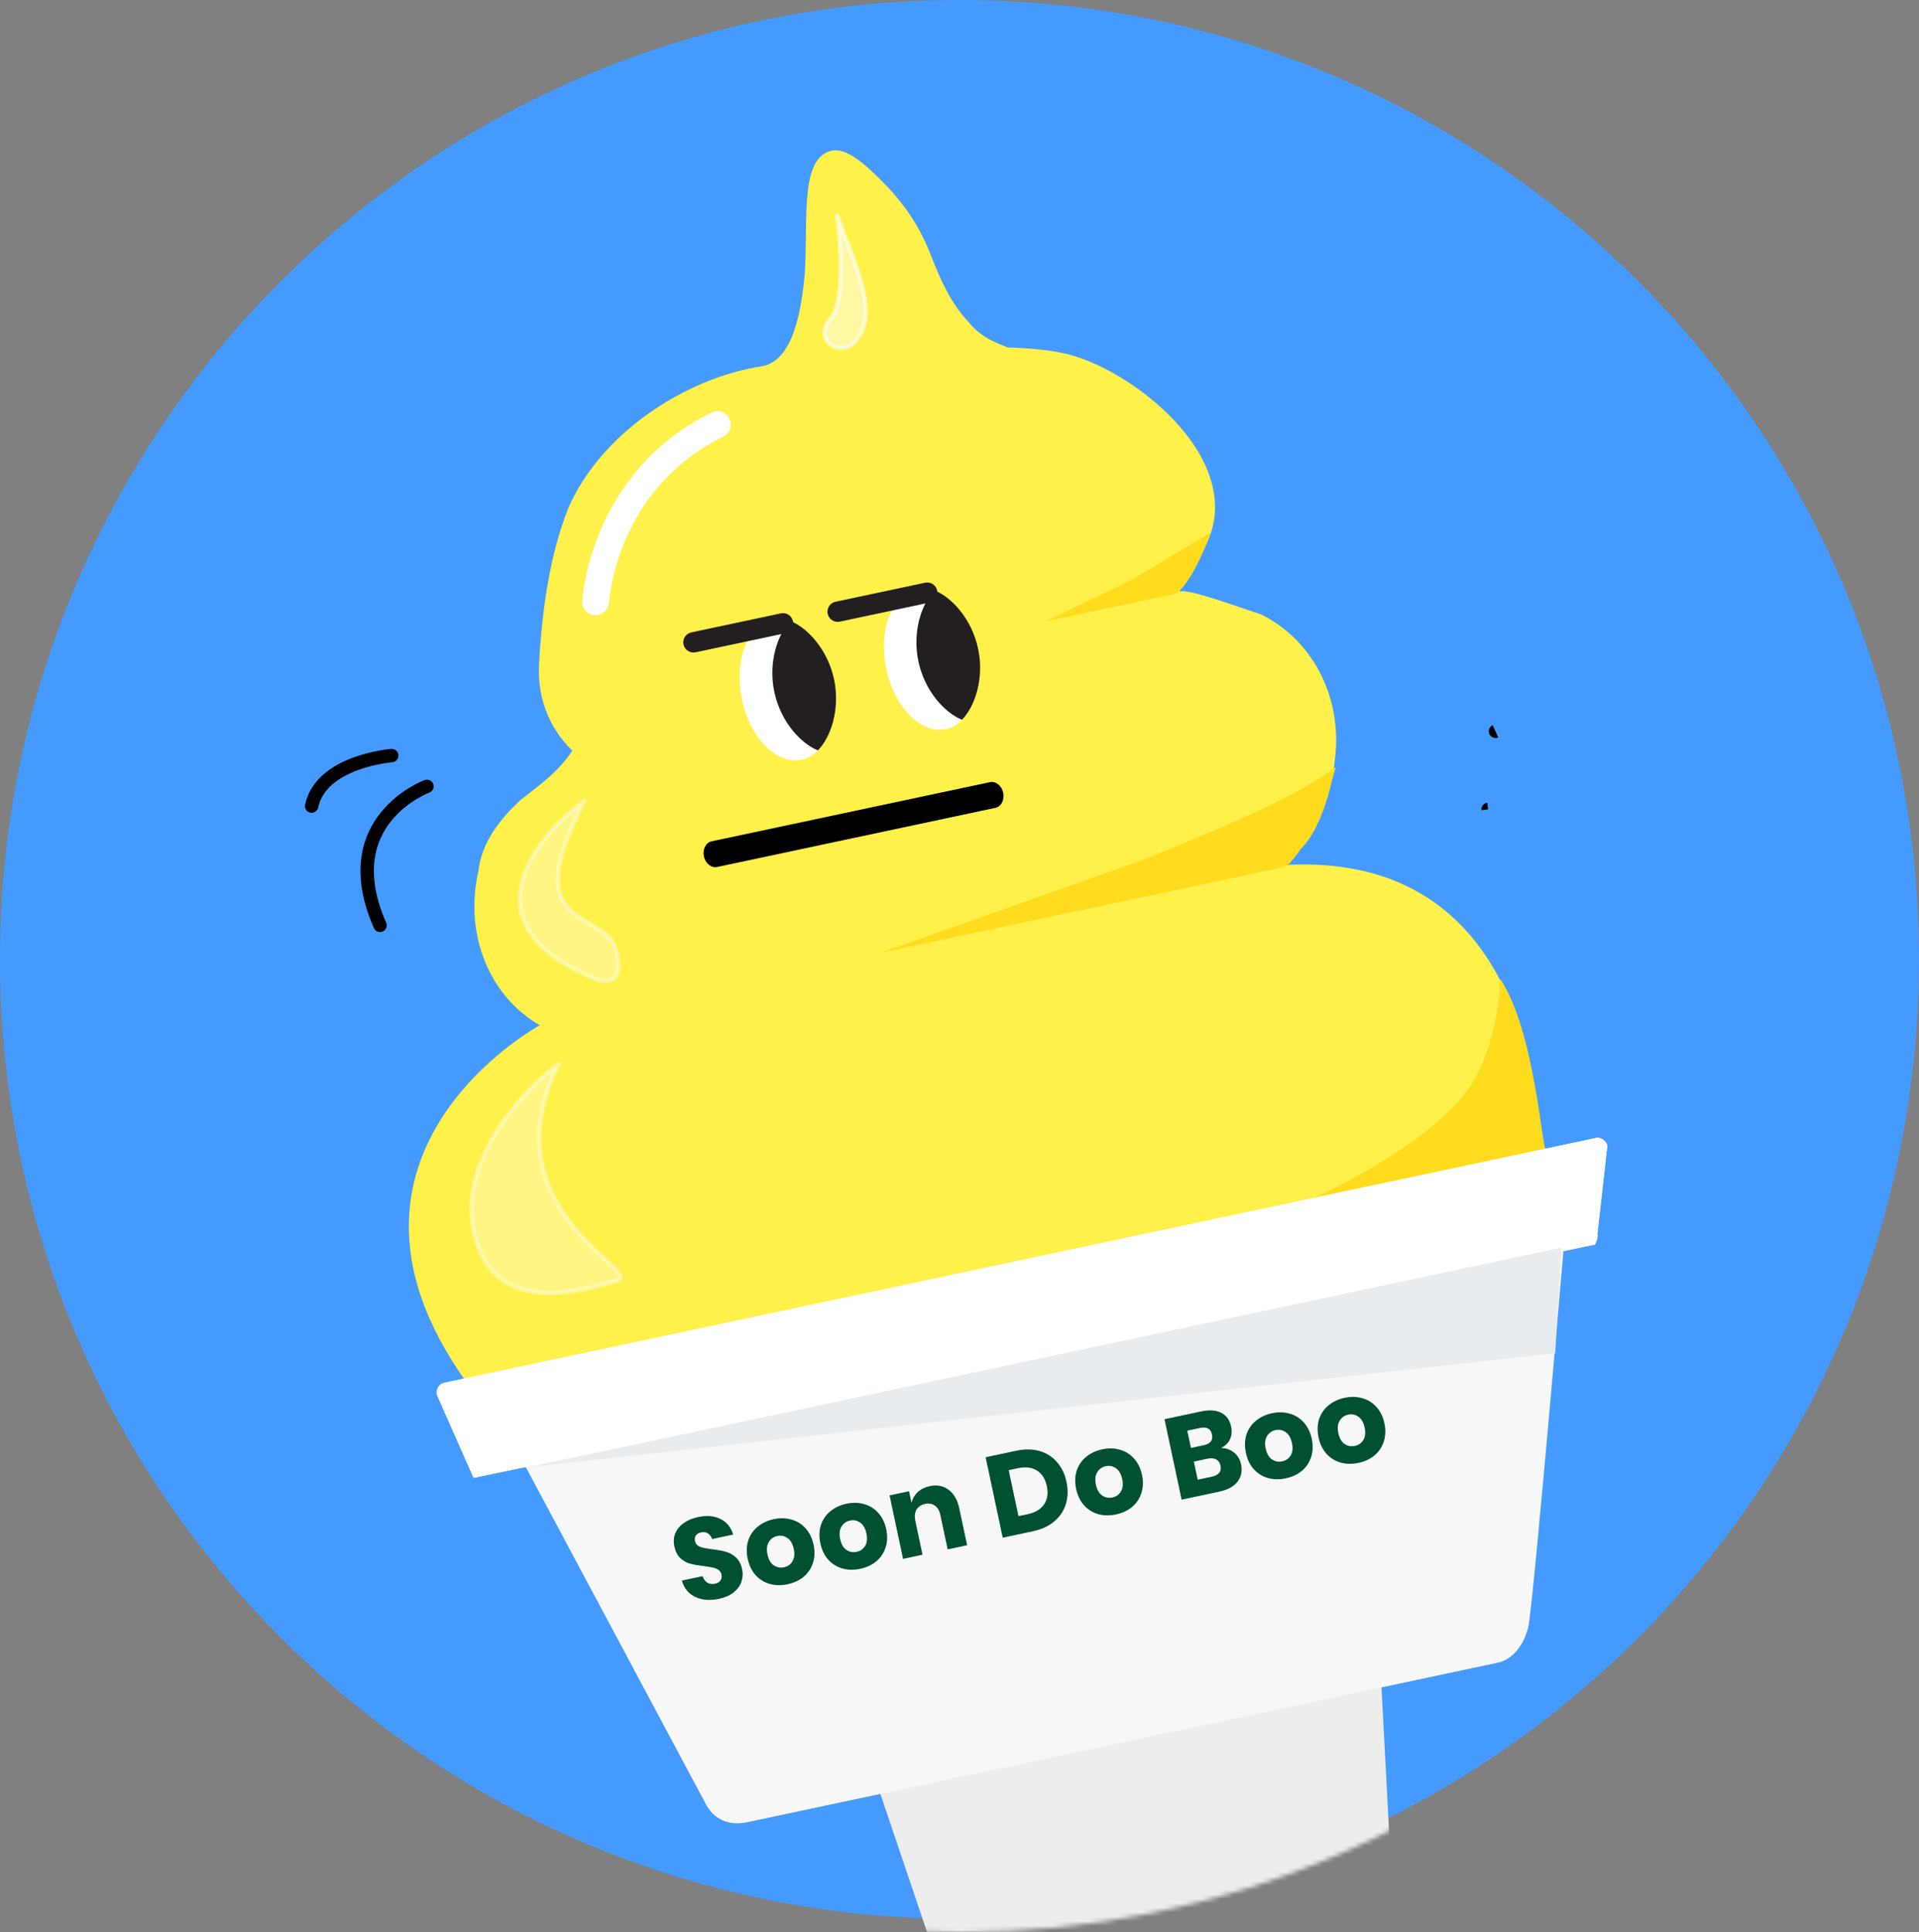 <svg width="430" height="433" viewBox="0 0 430 433" fill="none" xmlns="http://www.w3.org/2000/svg">
<rect x="0" y="0" width="430" height="433" fill="#808080" stroke="none"/>
<path d="M430 215C430 333.741 333.741 430 215 430C96.259 430 0 333.741 0 215C0 96.259 96.259 0 215 0C333.741 0 430 96.259 430 215Z" fill="#449AFF"/>
<mask id="mask0" mask-type="alpha" maskUnits="userSpaceOnUse" x="0" y="3" width="430" height="430">
<path d="M430 218C430 336.741 333.741 433 215 433C96.259 433 0 336.741 0 218C0 99.259 96.259 3 215 3C333.741 3 430 99.259 430 218Z" fill="#449AFF"/>
</mask>
<g mask="url(#mask0)">
<path d="M282.655 194.295C294.145 192.924 298.704 179.103 299.383 167.177C299.843 154.227 293.13 142.802 282.383 137.589C280.116 137 263.81 130.827 264.245 132.876C264.835 130.609 266.448 128.124 268.062 125.639C282.215 106.566 257.3 85.086 241.212 79.938C235.435 77.953 225.777 77.864 225.777 77.864C225.777 77.864 222.267 76.468 221.025 75.661C219.782 74.854 218.54 74.047 217.079 72.215C212.916 67.745 210.802 62.839 208.471 56.909C206.139 50.978 203.001 46.29 198.837 41.82C196.135 39.182 190.511 32.88 186.412 33.751C179.239 35.276 181.046 48.815 180.368 60.74C179.472 71.641 177.115 80.71 170.967 82.017C153.329 84.695 134.577 97.249 127.38 113.773C123.192 124.302 121.489 136.445 120.81 148.37C120.286 155.979 122.835 162.934 128.241 168.211C125.013 173.181 120.325 176.32 116.662 179.24C112.192 183.404 107.939 188.592 107.197 195.175C103.88 209.804 110.004 223.496 120.968 229.734C120.968 229.734 62.382 261.465 110.726 317.592L344.361 267.931C345.385 267.713 351.593 186.068 282.655 194.295Z" fill="#FFF04A"/>
<path d="M316.011 497.798L236.673 512.52C235.648 512.738 234.405 511.931 234.405 511.931L188.17 375.03L308.061 349.547L315.793 496.774C316.818 496.556 316.011 497.798 316.011 497.798Z" fill="#EEEDED"/>
<path d="M335.532 372.594C332.457 373.247 167.479 408.315 167.479 408.315C163.38 409.186 159.87 407.79 157.974 403.909L111.729 317.348L351.512 266.38C351.512 266.38 343.601 360.169 342.422 364.703C341.244 369.238 338.606 371.94 335.532 372.594Z" fill="#F8F7F7"/>
<path d="M166.301 351.674C166.503 352.625 166.443 353.553 166.12 354.457C165.814 355.357 165.236 356.146 164.385 356.824C163.551 357.499 162.463 357.979 161.121 358.264C159.098 358.694 157.328 358.555 155.809 357.848C154.291 357.14 153.285 355.915 152.79 354.173L157.43 353.187C157.642 353.852 157.994 354.337 158.485 354.641C158.993 354.942 159.57 355.023 160.216 354.886C160.777 354.767 161.186 354.52 161.444 354.145C161.702 353.771 161.777 353.328 161.668 352.818C161.571 352.36 161.336 352.01 160.965 351.769C160.611 351.524 160.194 351.356 159.712 351.263C159.227 351.153 158.564 351.045 157.725 350.939C156.503 350.79 155.489 350.615 154.682 350.413C153.889 350.191 153.153 349.779 152.474 349.177C151.809 348.555 151.353 347.666 151.108 346.51C150.88 345.44 150.955 344.455 151.333 343.558C151.71 342.661 152.332 341.907 153.197 341.297C154.075 340.666 155.135 340.218 156.375 339.955C158.381 339.528 160.071 339.666 161.446 340.369C162.838 341.068 163.788 342.234 164.295 343.867L159.579 344.869C159.367 344.292 159.047 343.872 158.618 343.608C158.202 343.323 157.696 343.244 157.102 343.371C156.592 343.479 156.204 343.704 155.939 344.044C155.691 344.381 155.623 344.813 155.735 345.34C155.825 345.765 156.039 346.101 156.376 346.349C156.726 346.577 157.134 346.739 157.598 346.836C158.063 346.932 158.726 347.04 159.586 347.159C160.825 347.304 161.851 347.495 162.665 347.73C163.475 347.949 164.221 348.368 164.904 348.986C165.586 349.605 166.052 350.501 166.301 351.674Z" fill="#005131"/>
<path d="M173.381 340.416C174.792 340.116 176.113 340.146 177.344 340.506C178.589 340.845 179.643 341.501 180.506 342.472C181.387 343.439 181.985 344.662 182.299 346.141C182.613 347.619 182.565 348.98 182.154 350.222C181.76 351.46 181.066 352.496 180.07 353.329C179.088 354.142 177.892 354.698 176.482 354.998C175.071 355.298 173.743 355.279 172.499 354.939C171.25 354.583 170.186 353.921 169.305 352.953C168.442 351.982 167.853 350.758 167.538 349.279C167.224 347.8 167.264 346.442 167.658 345.203C168.069 343.961 168.774 342.932 169.772 342.116C170.768 341.282 171.971 340.716 173.381 340.416ZM174.183 344.189C173.351 344.366 172.71 344.822 172.263 345.557C171.828 346.271 171.732 347.197 171.974 348.336C172.216 349.475 172.681 350.282 173.368 350.757C174.073 351.229 174.841 351.377 175.674 351.2C176.507 351.023 177.14 350.577 177.575 349.863C178.009 349.149 178.105 348.223 177.863 347.084C177.621 345.945 177.156 345.138 176.469 344.662C175.778 344.17 175.016 344.012 174.183 344.189Z" fill="#005131"/>
<path d="M189.663 336.954C191.074 336.655 192.395 336.685 193.626 337.045C194.871 337.384 195.925 338.039 196.789 339.01C197.669 339.978 198.267 341.201 198.581 342.679C198.896 344.158 198.847 345.518 198.436 346.76C198.042 347.999 197.348 349.035 196.352 349.868C195.37 350.681 194.174 351.237 192.764 351.537C191.353 351.837 190.025 351.817 188.781 351.478C187.533 351.121 186.468 350.459 185.587 349.492C184.724 348.521 184.135 347.296 183.82 345.817C183.506 344.339 183.546 342.98 183.94 341.742C184.351 340.5 185.056 339.471 186.055 338.654C187.05 337.821 188.253 337.254 189.663 336.954ZM190.466 340.728C189.633 340.905 188.992 341.36 188.545 342.095C188.11 342.809 188.014 343.736 188.256 344.874C188.498 346.013 188.963 346.82 189.65 347.296C190.355 347.768 191.123 347.915 191.956 347.738C192.789 347.561 193.422 347.116 193.857 346.402C194.291 345.687 194.387 344.761 194.145 343.622C193.903 342.484 193.438 341.676 192.751 341.201C192.06 340.708 191.298 340.55 190.466 340.728Z" fill="#005131"/>
<path d="M208.322 333.014C209.953 332.667 211.361 332.937 212.544 333.822C213.744 334.704 214.546 336.097 214.951 338L216.707 346.26L212.347 347.187L210.7 339.437C210.497 338.485 210.085 337.8 209.463 337.381C208.855 336.942 208.134 336.811 207.301 336.988C206.418 337.176 205.772 337.607 205.364 338.279C204.974 338.949 204.889 339.802 205.109 340.838L206.713 348.385L202.354 349.311L199.33 335.086L203.689 334.159L204.242 336.76C204.469 335.823 204.93 335.023 205.624 334.361C206.335 333.694 207.234 333.246 208.322 333.014Z" fill="#005131"/>
<path d="M238.976 332.066C239.351 333.834 239.303 335.487 238.831 337.027C238.372 338.545 237.51 339.839 236.245 340.907C234.997 341.972 233.413 342.708 231.493 343.117L224.686 344.564L220.854 326.54L227.661 325.093C229.598 324.681 231.352 324.699 232.921 325.147C234.491 325.594 235.794 326.419 236.831 327.619C237.885 328.817 238.6 330.299 238.976 332.066ZM230.281 339.297C231.98 338.936 233.202 338.206 233.945 337.106C234.705 336.003 234.912 334.636 234.565 333.004C234.218 331.372 233.473 330.207 232.33 329.509C231.204 328.807 229.791 328.637 228.091 328.998L226.026 329.437L228.216 339.736L230.281 339.297Z" fill="#005131"/>
<path d="M246.974 324.77C248.385 324.47 249.706 324.5 250.937 324.86C252.182 325.2 253.236 325.855 254.099 326.826C254.98 327.793 255.578 329.016 255.892 330.495C256.206 331.974 256.158 333.334 255.747 334.576C255.353 335.814 254.659 336.85 253.663 337.684C252.681 338.496 251.485 339.053 250.074 339.353C248.664 339.653 247.336 339.633 246.092 339.293C244.843 338.937 243.779 338.275 242.898 337.308C242.035 336.337 241.446 335.112 241.131 333.633C240.817 332.155 240.857 330.796 241.251 329.558C241.662 328.316 242.367 327.286 243.365 326.47C244.361 325.637 245.564 325.07 246.974 324.77ZM247.776 328.543C246.944 328.72 246.303 329.176 245.856 329.911C245.421 330.625 245.325 331.551 245.567 332.69C245.809 333.829 246.274 334.636 246.961 335.112C247.666 335.584 248.434 335.731 249.267 335.554C250.1 335.377 250.733 334.931 251.168 334.217C251.602 333.503 251.698 332.577 251.456 331.438C251.214 330.299 250.749 329.492 250.062 329.017C249.371 328.524 248.609 328.366 247.776 328.543Z" fill="#005131"/>
<path d="M273.605 324.464C274.747 324.488 275.717 324.833 276.516 325.498C277.331 326.159 277.851 327.017 278.075 328.07C278.404 329.617 278.142 330.934 277.29 332.021C276.454 333.105 275.076 333.851 273.156 334.259L264.768 336.042L260.937 318.018L269.12 316.278C270.956 315.888 272.46 315.986 273.632 316.571C274.805 317.157 275.548 318.189 275.863 319.668C276.094 320.756 275.998 321.726 275.576 322.58C275.15 323.417 274.493 324.045 273.605 324.464ZM266.862 324.459L269.718 323.852C271.23 323.53 271.849 322.724 271.575 321.432C271.3 320.14 270.389 319.659 268.843 319.988L266.039 320.584L266.862 324.459ZM271.485 330.911C273.099 330.567 273.766 329.733 273.484 328.407C273.347 327.761 273.028 327.305 272.527 327.038C272.022 326.755 271.379 326.696 270.598 326.862L267.513 327.518L268.375 331.572L271.485 330.911Z" fill="#005131"/>
<path d="M285.016 316.683C286.426 316.383 287.747 316.413 288.978 316.773C290.223 317.112 291.277 317.767 292.141 318.738C293.021 319.706 293.619 320.929 293.933 322.408C294.248 323.886 294.199 325.247 293.788 326.489C293.394 327.727 292.7 328.763 291.705 329.596C290.723 330.409 289.526 330.965 288.116 331.265C286.705 331.565 285.378 331.545 284.133 331.206C282.885 330.85 281.82 330.188 280.94 329.22C280.076 328.249 279.487 327.024 279.173 325.546C278.858 324.067 278.898 322.709 279.292 321.47C279.703 320.228 280.408 319.199 281.407 318.383C282.402 317.549 283.605 316.983 285.016 316.683ZM285.818 320.456C284.985 320.633 284.345 321.089 283.897 321.823C283.462 322.538 283.366 323.464 283.608 324.603C283.851 325.741 284.315 326.549 285.003 327.024C285.707 327.496 286.475 327.644 287.308 327.467C288.141 327.289 288.775 326.844 289.209 326.13C289.643 325.416 289.74 324.489 289.497 323.351C289.255 322.212 288.791 321.405 288.103 320.929C287.412 320.437 286.651 320.279 285.818 320.456Z" fill="#005131"/>
<path d="M301.298 313.221C302.708 312.921 304.029 312.951 305.26 313.311C306.505 313.651 307.559 314.306 308.423 315.277C309.304 316.244 309.901 317.467 310.215 318.946C310.53 320.425 310.481 321.785 310.07 323.027C309.677 324.265 308.982 325.301 307.987 326.135C307.005 326.947 305.809 327.504 304.398 327.804C302.987 328.103 301.66 328.084 300.415 327.744C299.167 327.388 298.102 326.726 297.222 325.759C296.358 324.788 295.769 323.563 295.455 322.084C295.14 320.606 295.18 319.247 295.574 318.009C295.985 316.767 296.69 315.737 297.689 314.921C298.684 314.088 299.887 313.521 301.298 313.221ZM302.1 316.994C301.267 317.171 300.627 317.627 300.179 318.362C299.745 319.076 299.648 320.002 299.89 321.141C300.133 322.28 300.597 323.087 301.285 323.563C301.989 324.035 302.757 324.182 303.59 324.005C304.423 323.828 305.057 323.382 305.491 322.668C305.925 321.954 306.022 321.028 305.78 319.889C305.537 318.75 305.073 317.943 304.385 317.468C303.694 316.975 302.933 316.817 302.1 316.994Z" fill="#005131"/>
<path d="M263.222 133.094L234.53 139.193C237.386 137.515 251.078 131.391 253.935 129.713C259.647 126.357 265.628 122.661 271.341 119.304C271.341 119.304 267.103 131.198 263.222 133.094Z" fill="#FFDB1E"/>
<path d="M286.972 194.449C285.947 194.667 284.922 194.885 283.898 195.103C276.725 196.627 269.552 198.152 262.379 199.677C255.206 201.201 197.384 213.492 197.384 213.492L256.219 192.658C256.219 192.658 266.501 188.485 271.406 186.371C281.218 182.144 291.029 177.916 299.381 171.857C297.985 175.367 296.758 184.958 291.442 190.286C290.635 191.529 288.946 193.495 288.946 193.495C288.946 193.495 287.996 194.231 286.972 194.449Z" fill="#FFDB1E"/>
<path d="M336.172 219.335C336.172 219.335 335.994 238.651 325.222 248.438C314.668 259.249 294.238 268.947 291.163 269.6L346.498 257.839C345.473 258.056 344.127 231.567 336.172 219.335Z" fill="#FFDB1E"/>
<path fill-rule="evenodd" clip-rule="evenodd" d="M163.455 93.804C164.188 95.29 163.578 97.088 162.092 97.822C149.937 103.818 143.539 113.118 140.155 120.973C138.459 124.908 137.528 128.466 137.022 131.029C136.77 132.309 136.625 133.334 136.543 134.027C136.503 134.373 136.478 134.635 136.464 134.804C136.457 134.888 136.453 134.949 136.45 134.985L136.448 135.018L136.448 135.021C136.359 136.674 134.948 137.943 133.294 137.856C131.64 137.769 130.369 136.357 130.456 134.702L133.452 134.86C130.456 134.702 130.456 134.701 130.457 134.699L130.457 134.696L130.457 134.686L130.459 134.661C130.46 134.64 130.462 134.613 130.464 134.58C130.468 134.513 130.475 134.421 130.485 134.305C130.504 134.073 130.535 133.743 130.584 133.327C130.682 132.496 130.85 131.315 131.136 129.868C131.706 126.978 132.748 122.999 134.644 118.598C138.443 109.781 145.701 99.217 159.438 92.441C160.924 91.708 162.722 92.318 163.455 93.804Z" fill="white"/>
<path fill-rule="evenodd" clip-rule="evenodd" d="M331.969 181.561C331.855 180.74 332.428 179.983 333.249 179.869L333.455 181.354" fill="black"/>
<path fill-rule="evenodd" clip-rule="evenodd" d="M334.46 162.511C333.709 162.861 333.384 163.754 333.734 164.504C334.084 165.255 334.976 165.58 335.727 165.231L335.727 165.23" fill="black"/>
<path fill-rule="evenodd" clip-rule="evenodd" d="M87.66 167.819C87.661 167.819 87.661 167.819 87.777 169.314L87.661 167.819C88.487 167.755 89.209 168.373 89.272 169.199C89.336 170.025 88.718 170.746 87.893 170.81C87.893 170.81 87.893 170.81 87.893 170.81L87.892 170.81L87.888 170.81L87.861 170.813C87.837 170.815 87.797 170.818 87.745 170.823C87.639 170.834 87.48 170.851 87.274 170.876C86.862 170.926 86.264 171.009 85.538 171.139C84.081 171.4 82.13 171.848 80.128 172.591C76.032 174.112 72.201 176.678 71.299 180.937C71.127 181.747 70.331 182.265 69.521 182.093C68.71 181.922 68.193 181.125 68.364 180.315C69.601 174.48 74.742 171.391 79.084 169.779C81.301 168.956 83.435 168.468 85.008 168.186C85.798 168.044 86.452 167.953 86.912 167.897C87.143 167.869 87.325 167.85 87.452 167.838C87.516 167.831 87.566 167.827 87.601 167.824L87.642 167.82L87.655 167.819L87.66 167.819Z" fill="black"/>
<path fill-rule="evenodd" clip-rule="evenodd" d="M96.186 177.614C96.185 177.614 96.185 177.614 96.184 177.614L96.151 177.627C96.121 177.639 96.072 177.658 96.007 177.685C95.875 177.739 95.676 177.824 95.422 177.942C94.914 178.177 94.189 178.542 93.345 179.052C91.652 180.075 89.517 181.659 87.696 183.911C85.883 186.153 84.379 189.056 83.918 192.76C83.457 196.467 84.027 201.079 86.526 206.754C86.86 207.512 86.516 208.397 85.758 208.731C85 209.065 84.115 208.721 83.781 207.963C81.105 201.886 80.401 196.728 80.941 192.39C81.481 188.049 83.253 184.633 85.363 182.025C87.464 179.427 89.899 177.63 91.794 176.485C92.745 175.91 93.569 175.494 94.161 175.22C94.458 175.082 94.697 174.98 94.866 174.91C94.951 174.875 95.018 174.849 95.066 174.83C95.09 174.821 95.11 174.814 95.124 174.808L95.142 174.801L95.148 174.799L95.15 174.798C95.151 174.798 95.152 174.798 95.668 176.206L95.152 174.798C95.93 174.513 96.791 174.912 97.077 175.69C97.361 176.467 96.963 177.328 96.187 177.614C96.187 177.614 96.187 177.614 96.187 177.614L96.186 177.614Z" fill="black"/>
<path d="M357.362 278.889L106.112 331.159L97.858 312.481C97.627 311.395 98.421 310.091 99.446 309.873L357.637 254.993C358.662 254.775 359.917 255.643 360.148 256.729L357.925 276.499C358.156 277.586 357.362 278.889 357.362 278.889Z" fill="white"/>
<path d="M357.388 278.885L106.137 331.154L97.884 312.476C97.653 311.39 98.446 310.086 99.471 309.868L357.663 254.988C358.687 254.77 359.943 255.638 360.174 256.724L357.951 276.495C358.182 277.581 357.388 278.885 357.388 278.885Z" fill="white"/>
<path opacity="0.6" d="M186.077 71.463C189.419 67.823 188.46 54.523 187.563 48.328C193.713 64.249 195.851 70.296 192.245 75.678C188.639 81.061 181.9 76.013 186.077 71.463Z" fill="white" fill-opacity="0.8"/>
<path opacity="0.6" fill-rule="evenodd" clip-rule="evenodd" d="M187.438 47.845C187.684 47.781 187.939 47.911 188.031 48.149C191.1 56.094 193.191 61.631 194.054 65.856C194.924 70.115 194.562 73.121 192.662 75.957C191.698 77.396 190.493 78.179 189.271 78.421C188.055 78.662 186.865 78.358 185.952 77.702C185.039 77.047 184.391 76.033 184.275 74.848C184.158 73.655 184.586 72.35 185.71 71.126C186.449 70.32 186.994 68.92 187.356 67.088C187.714 65.273 187.878 63.109 187.911 60.847C187.976 56.326 187.515 51.48 187.069 48.401C187.033 48.149 187.191 47.91 187.438 47.845ZM188.528 52.229C188.778 54.87 188.953 57.93 188.911 60.862C188.878 63.155 188.711 65.385 188.337 67.281C187.966 69.16 187.378 70.787 186.446 71.802C185.482 72.853 185.185 73.885 185.27 74.75C185.355 75.623 185.834 76.387 186.535 76.89C187.235 77.392 188.146 77.625 189.077 77.44C190.002 77.257 190.992 76.653 191.831 75.401C193.537 72.855 193.909 70.146 193.074 66.056C192.37 62.607 190.819 58.234 188.528 52.229Z" fill="white"/>
<path opacity="0.4" d="M106.128 275.904C102.697 259.763 117.413 244.166 125.2 238.385C108.798 271.211 144.76 285.113 138.274 286.95C131.788 288.787 110.417 296.081 106.128 275.904Z" fill="white" fill-opacity="0.8"/>
<path opacity="0.4" fill-rule="evenodd" clip-rule="evenodd" d="M125.521 238.002C125.698 238.151 125.75 238.402 125.647 238.609C121.588 246.733 120.783 253.651 121.728 259.484C122.674 265.324 125.38 270.119 128.411 273.98C130.985 277.259 133.777 279.846 135.919 281.83C136.303 282.186 136.666 282.522 137.003 282.84C137.555 283.36 138.043 283.834 138.437 284.26C138.826 284.681 139.146 285.08 139.342 285.448C139.532 285.805 139.665 286.247 139.469 286.672C139.279 287.087 138.857 287.305 138.409 287.432C138.105 287.518 137.766 287.617 137.395 287.725C133.862 288.756 127.493 290.613 121.341 290.182C117.931 289.942 114.548 288.999 111.739 286.794C108.923 284.585 106.73 281.146 105.638 276.009C103.885 267.758 106.776 259.687 111.035 252.992C115.296 246.293 120.967 240.905 124.902 237.984C125.087 237.846 125.344 237.854 125.521 238.002ZM111.879 253.529C107.691 260.112 104.939 267.91 106.616 275.801C107.669 280.752 109.756 283.967 112.356 286.008C114.962 288.052 118.132 288.954 121.411 289.184C127.371 289.602 133.564 287.799 137.114 286.765C137.485 286.657 137.827 286.557 138.137 286.47C138.5 286.367 138.557 286.261 138.561 286.254L138.561 286.254C138.562 286.252 138.57 286.236 138.562 286.186C138.553 286.13 138.526 286.042 138.46 285.918C138.325 285.666 138.076 285.343 137.702 284.939C137.333 284.54 136.866 284.085 136.317 283.568C135.987 283.257 135.63 282.926 135.249 282.573C133.108 280.59 130.252 277.945 127.624 274.598C124.526 270.65 121.722 265.701 120.741 259.644C119.836 254.055 120.489 247.559 123.841 240.084C120.156 243.11 115.496 247.842 111.879 253.529Z" fill="white"/>
<path opacity="0.4" d="M130.496 218.006C104.885 206.213 120.16 187.349 130.999 179.391C115.007 209.837 136.033 203.076 138.271 213.603C140.061 222.024 133.834 220.047 130.496 218.006Z" fill="white" fill-opacity="0.8"/>
<path opacity="0.4" fill-rule="evenodd" clip-rule="evenodd" d="M131.324 179.012C131.501 179.164 131.549 179.418 131.441 179.624C127.454 187.214 125.808 192.426 125.572 196.133C125.339 199.8 126.484 201.995 128.146 203.608C128.992 204.428 129.982 205.108 131.032 205.755C131.44 206.006 131.867 206.258 132.298 206.512C132.946 206.895 133.602 207.282 134.213 207.679C136.287 209.026 138.158 210.672 138.759 213.499C139.215 215.642 139.182 217.213 138.744 218.316C138.289 219.461 137.418 220.043 136.391 220.221C135.399 220.393 134.272 220.19 133.212 219.838C132.154 219.486 131.115 218.969 130.26 218.448C123.815 215.476 119.876 212.031 117.81 208.362C115.734 204.676 115.581 200.825 116.596 197.128C118.613 189.781 125.251 182.991 130.702 178.988C130.89 178.851 131.148 178.861 131.324 179.012ZM118.681 207.871C120.612 211.3 124.36 214.63 130.705 217.552C130.723 217.56 130.74 217.569 130.757 217.58C131.566 218.075 132.546 218.563 133.528 218.889C134.519 219.219 135.462 219.367 136.22 219.236C136.943 219.11 137.502 218.735 137.815 217.946C138.146 217.115 138.22 215.775 137.781 213.707C137.263 211.271 135.667 209.815 133.669 208.518C133.066 208.126 132.453 207.765 131.826 207.395C131.393 207.14 130.954 206.881 130.507 206.606C129.436 205.946 128.373 205.222 127.45 204.326C125.576 202.508 124.322 200.027 124.574 196.07C124.801 192.503 126.25 187.74 129.533 181.156C124.582 185.174 119.281 191.123 117.56 197.393C116.603 200.882 116.756 204.454 118.681 207.871Z" fill="white"/>
<path d="M349.872 279.565L118.285 328.79L348.486 303.239L349.872 279.565Z" fill="#E9ECEF"/>
<path d="M211.946 163.38C217.488 162.202 220.495 154.259 218.662 145.639C216.83 137.019 210.853 130.986 205.311 132.164C199.77 133.342 196.763 141.285 198.595 149.905C200.427 158.525 206.405 164.558 211.946 163.38Z" fill="white"/>
<path d="M209.4 132.298C206.529 135.239 204.37 141.524 205.792 148.213C207.213 154.902 211.743 159.765 215.561 161.284C218.432 158.344 220.592 152.058 219.17 145.369C217.748 138.68 213.219 133.817 209.4 132.298Z" fill="#231F20"/>
<path d="M179.608 170.255C185.15 169.077 188.157 161.134 186.324 152.514C184.492 143.894 178.515 137.861 172.973 139.039C167.432 140.217 164.425 148.16 166.257 156.78C168.089 165.4 174.067 171.433 179.608 170.255Z" fill="white"/>
<path d="M177.121 139.159C174.25 142.1 172.09 148.385 173.512 155.074C174.934 161.763 179.464 166.627 183.282 168.146C186.153 165.205 188.312 158.92 186.891 152.231C185.469 145.541 180.939 140.678 177.121 139.159Z" fill="#231F20"/>
<path fill-rule="evenodd" clip-rule="evenodd" d="M153.154 144.412C152.892 143.181 153.678 141.97 154.909 141.709L174.977 137.443C176.208 137.181 177.419 137.968 177.681 139.199C177.942 140.43 177.156 141.641 175.925 141.903L155.857 146.168C154.626 146.43 153.415 145.644 153.154 144.412Z" fill="#231F20"/>
<path fill-rule="evenodd" clip-rule="evenodd" d="M185.468 137.543C185.206 136.312 185.992 135.101 187.224 134.84L207.291 130.574C208.523 130.312 209.733 131.098 209.995 132.33C210.257 133.561 209.471 134.772 208.239 135.034L188.172 139.299C186.94 139.561 185.73 138.775 185.468 137.543Z" fill="#231F20"/>
<path fill-rule="evenodd" clip-rule="evenodd" d="M157.725 191.899C157.387 190.309 158.167 188.797 159.466 188.52L221.827 175.265C223.126 174.989 224.454 176.054 224.792 177.643C225.13 179.233 224.35 180.746 223.05 181.022L160.69 194.277C159.39 194.553 158.063 193.488 157.725 191.899Z" fill="black"/>
<path fill-rule="evenodd" clip-rule="evenodd" d="M228.209 168.971C228.209 168.971 228.209 168.971 228.209 168.971L228.21 168.971C228.209 168.971 228.209 168.971 228.209 168.971ZM228.211 168.97C228.211 168.97 228.211 168.97 228.211 168.97L228.212 168.969C228.212 168.969 228.212 168.969 228.211 168.969C228.211 168.969 228.211 168.969 228.211 168.97C228.211 168.97 228.211 168.97 228.211 168.97C228.211 168.97 228.211 168.97 228.211 168.97Z" fill="black"/>
</g>
</svg>
